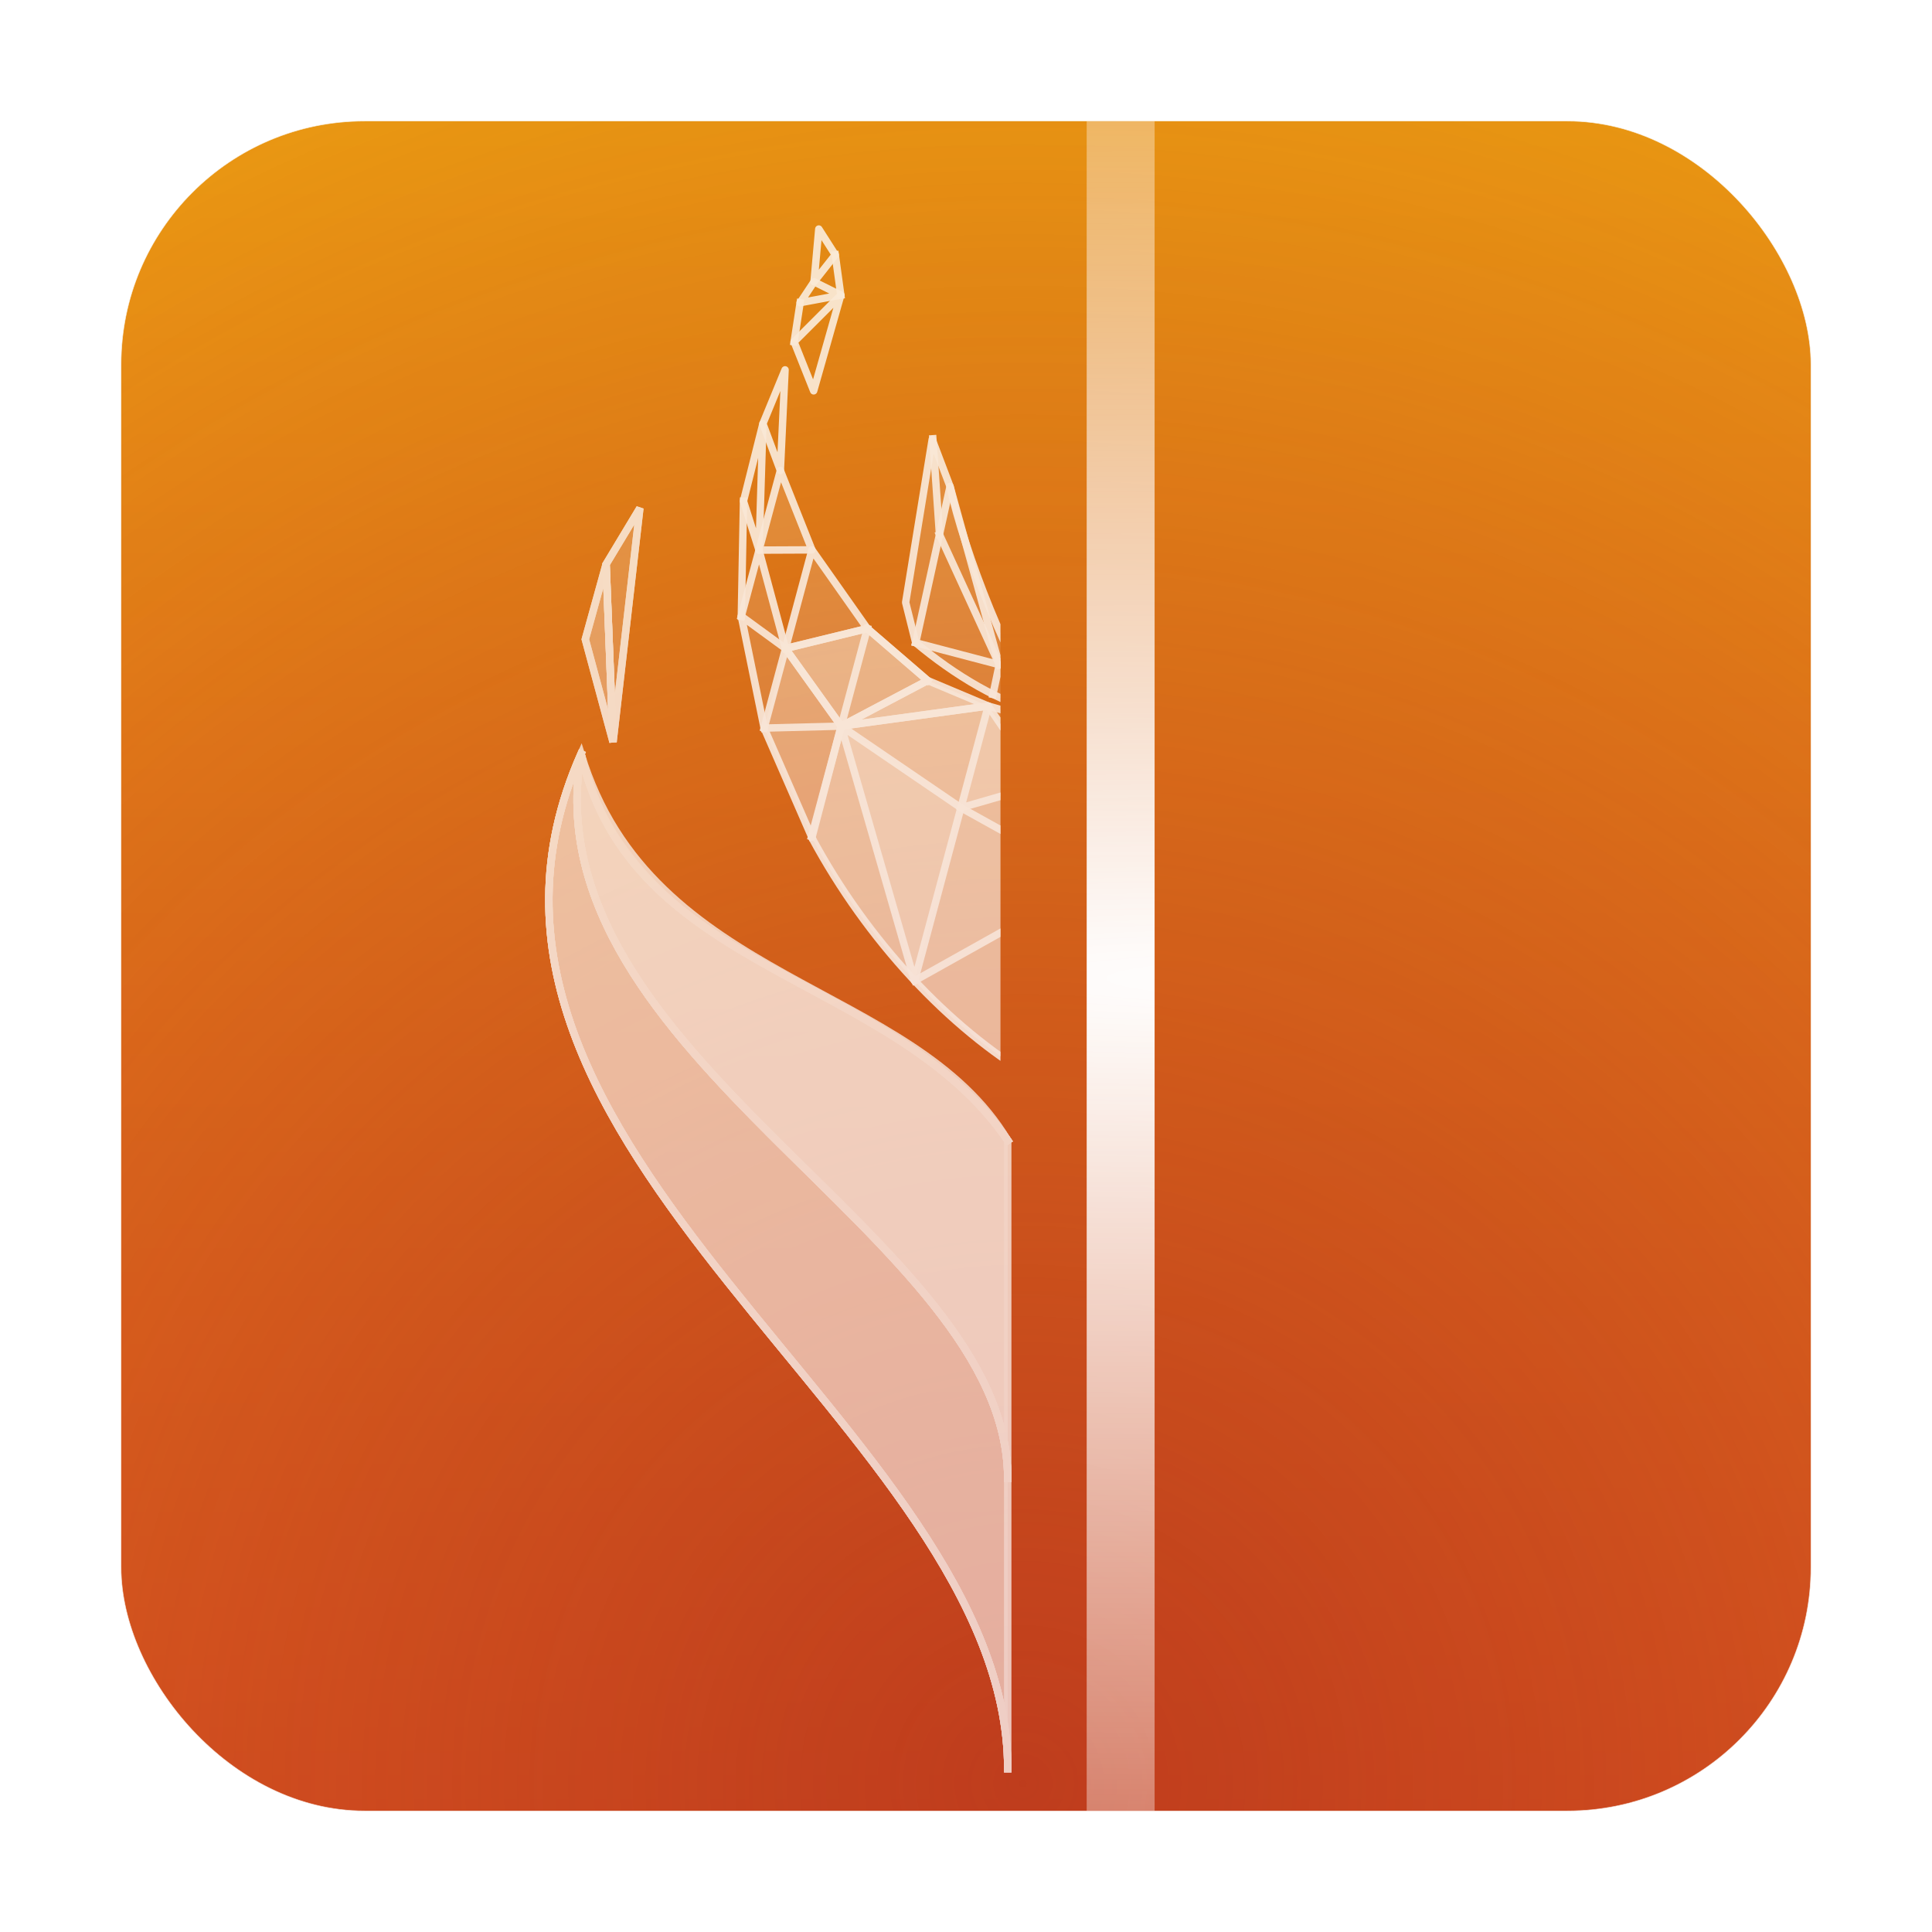 <?xml version="1.0" encoding="UTF-8" standalone="no"?>
<svg
   width="32"
   height="32"
   version="1"
   id="svg22"
   sodipodi:docname="heaptrack.svg"
   inkscape:version="1.1.1 (3bf5ae0d25, 2021-09-20, custom)"
   xmlns:inkscape="http://www.inkscape.org/namespaces/inkscape"
   xmlns:sodipodi="http://sodipodi.sourceforge.net/DTD/sodipodi-0.dtd"
   xmlns:xlink="http://www.w3.org/1999/xlink"
   xmlns="http://www.w3.org/2000/svg"
   xmlns:svg="http://www.w3.org/2000/svg">
  <defs
     id="defs26">
    <linearGradient
       inkscape:collect="always"
       xlink:href="#linearGradient4207"
       id="linearGradient1135"
       gradientUnits="userSpaceOnUse"
       gradientTransform="matrix(0.069,0,0,0.069,-45.825,-21.786)"
       x1="944.669"
       y1="830.917"
       x2="944.669"
       y2="117.863" />
    <linearGradient
       id="linearGradient4207"
       inkscape:collect="always">
      <stop
         id="stop4209"
         offset="0"
         style="stop-color:#f25f27;stop-opacity:1" />
      <stop
         id="stop4211"
         offset="1"
         style="stop-color:#fcdb05;stop-opacity:1" />
    </linearGradient>
    <radialGradient
       inkscape:collect="always"
       xlink:href="#linearGradient2226"
       id="radialGradient2228"
       cx="3191.474"
       cy="1941.592"
       fx="3191.474"
       fy="1941.592"
       r="151.434"
       gradientUnits="userSpaceOnUse"
       gradientTransform="matrix(0.273,0,0,0.273,-854.328,-500.515)" />
    <linearGradient
       inkscape:collect="always"
       id="linearGradient2226">
      <stop
         style="stop-color:#ae2d1b;stop-opacity:1;"
         offset="0"
         id="stop2222" />
      <stop
         style="stop-color:#ae2d1b;stop-opacity:0;"
         offset="1"
         id="stop2224" />
    </linearGradient>
    <radialGradient
       inkscape:collect="always"
       xlink:href="#linearGradient1894"
       id="radialGradient1079-3"
       gradientUnits="userSpaceOnUse"
       gradientTransform="matrix(373.217,-6.9913187e-8,2.7066021e-7,27.224,-1591115.1,-38497.397)"
       cx="4263.294"
       cy="1414.689"
       fx="4263.294"
       fy="1414.689"
       r="0.805" />
    <linearGradient
       id="linearGradient1894"
       inkscape:collect="always">
      <stop
         id="stop1890"
         offset="0"
         style="stop-color:#ffffff;stop-opacity:1" />
      <stop
         id="stop1892"
         offset="1"
         style="stop-color:#fffafa;stop-opacity:0" />
    </linearGradient>
    <clipPath
       clipPathUnits="userSpaceOnUse"
       id="clipPath2129-7">
      <rect
         style="opacity:1;fill:#ffffff;fill-opacity:1;fill-rule:nonzero;stroke:none;stroke-width:0.919;stroke-linecap:butt;stroke-linejoin:round;stroke-miterlimit:4;stroke-dasharray:none;stroke-dashoffset:0;stroke-opacity:1"
         id="rect2131-5"
         width="90.857"
         height="216.468"
         x="-4259.506"
         y="1335.956"
         ry="0.796"
         transform="scale(-1,1)" />
    </clipPath>
    <filter
       inkscape:collect="always"
       style="color-interpolation-filters:sRGB"
       id="filter1165"
       x="-0.075"
       y="-0.075"
       width="1.15"
       height="1.15">
      <feGaussianBlur
         inkscape:collect="always"
         stdDeviation="0.875"
         id="feGaussianBlur1167" />
    </filter>
  </defs>
  <sodipodi:namedview
     id="namedview24"
     pagecolor="#ffffff"
     bordercolor="#666666"
     borderopacity="1.0"
     inkscape:pageshadow="2"
     inkscape:pageopacity="0.0"
     inkscape:pagecheckerboard="0"
     showgrid="false"
     inkscape:zoom="9.5790872"
     inkscape:cx="5.3240981"
     inkscape:cy="9.7086495"
     inkscape:window-width="1920"
     inkscape:window-height="1017"
     inkscape:window-x="0"
     inkscape:window-y="24"
     inkscape:window-maximized="1"
     inkscape:current-layer="svg22" />
  <rect
     inkscape:export-ydpi="152.145095825"
     inkscape:export-xdpi="152.145095825"
     style="opacity:0.5;fill:#000000;fill-opacity:1;fill-rule:nonzero;stroke:#ffffff;stroke-width:0.01;stroke-linecap:round;stroke-linejoin:round;stroke-miterlimit:4;stroke-dasharray:none;stroke-dashoffset:0;stroke-opacity:1;filter:url(#filter1165)"
     id="rect1127-5"
     width="27.99"
     height="27.99"
     x="2.005"
     y="2.005"
     rx="4.034"
     ry="4.034"
     inkscape:export-filename="/home/pinheiro/media/server/kdab/2017/templates/Marketing/Branding/products/Heaptrack/heaptrack-512icon.png" />
  <rect
     inkscape:export-ydpi="152"
     inkscape:export-xdpi="152"
     ry="4.034"
     rx="4.034"
     y="2.005"
     x="2.005"
     height="27.99"
     width="27.99"
     id="rect1125"
     style="fill:url(#linearGradient1135);fill-opacity:1;fill-rule:nonzero;stroke:none;stroke-width:0.01;stroke-linecap:round;stroke-linejoin:round;stroke-miterlimit:4;stroke-dasharray:none;stroke-dashoffset:0;stroke-opacity:1"
     inkscape:export-filename="/home/pinheiro/media/server/kdab/2017/templates/Marketing/Branding/products/Heaptrack/heaptrack-512icon.png" />
  <rect
     inkscape:export-ydpi="152.145095825"
     inkscape:export-xdpi="152.145095825"
     style="opacity:0.76;fill:url(#radialGradient2228);fill-opacity:1;fill-rule:nonzero;stroke:#ffffff;stroke-width:0.01;stroke-linecap:round;stroke-linejoin:round;stroke-miterlimit:4;stroke-dasharray:none;stroke-dashoffset:0;stroke-opacity:1"
     id="rect1127"
     width="27.99"
     height="27.99"
     x="2.005"
     y="2.005"
     rx="4.034"
     ry="4.034"
     inkscape:export-filename="/home/pinheiro/media/server/kdab/2017/templates/Marketing/Branding/products/Heaptrack/heaptrack-512icon.png" />
  <rect
     rx="0"
     ry="0"
     y="2.005"
     x="17.999"
     height="27.99"
     width="1.125"
     id="rect1043-2"
     style="fill:url(#radialGradient1079-3);fill-opacity:1;fill-rule:nonzero;stroke:none;stroke-width:0.227;stroke-linecap:butt;stroke-linejoin:round;stroke-miterlimit:4;stroke-dasharray:none;stroke-dashoffset:0;stroke-opacity:1"
     inkscape:export-filename="/home/pinheiro/media/server/kdab/2017/templates/Marketing/Branding/products/Heaptrack/heaptrack-512icon.png"
     inkscape:export-xdpi="152"
     inkscape:export-ydpi="152" />
  <g
     transform="matrix(0.136,0,0,0.136,-562.722,-179.751)"
     clip-path="url(#clipPath2129-7)"
     id="g1041-1"
     style="opacity:0.822;fill:none;stroke:#ffffff;stroke-width:0.901;stroke-linecap:square;stroke-miterlimit:4;stroke-dasharray:none;stroke-opacity:0.93"
     inkscape:export-filename="/home/pinheiro/media/server/kdab/2017/templates/Marketing/Branding/products/Heaptrack/heaptrack-512icon.png"
     inkscape:export-xdpi="152"
     inkscape:export-ydpi="152">
    <g
       id="g2023-2"
       style="stroke:#ffffff;stroke-width:0.901;stroke-miterlimit:4;stroke-dasharray:none;stroke-opacity:0.93">
      <g
         id="g2016-7"
         style="stroke:#ffffff;stroke-width:0.901;stroke-miterlimit:4;stroke-dasharray:none;stroke-opacity:0.93">
        <g
           id="g2010-0"
           style="stroke:#ffffff;stroke-width:0.901;stroke-miterlimit:4;stroke-dasharray:none;stroke-opacity:0.93">
          <g
             id="g2005-9"
             style="stroke:#ffffff;stroke-width:0.901;stroke-miterlimit:4;stroke-dasharray:none;stroke-opacity:0.93">
            <g
               id="g2001-3"
               style="stroke:#ffffff;stroke-width:0.901;stroke-miterlimit:4;stroke-dasharray:none;stroke-opacity:0.93">
              <path
                 sodipodi:nodetypes="ccccccc"
                 inkscape:connector-curvature="0"
                 id="path965-6"
                 d="m 4236.541,1423.729 c 6.752,12.543 16.631,23.088 26.989,29.252 6.502,-6.297 14.715,-10.057 23.516,-10.625 l -13.688,-12.126 -15.349,-22.551 -17.905,2.454 z"
                 style="opacity:1;fill:#ffffff;fill-opacity:0.686;fill-rule:nonzero;stroke:#ffffff;stroke-width:0.901;stroke-linecap:square;stroke-linejoin:round;stroke-miterlimit:4;stroke-dasharray:none;stroke-dashoffset:0;stroke-opacity:0.93"
                 inkscape:export-xdpi="243.521835327"
                 inkscape:export-ydpi="243.521835327" />
            </g>
          </g>
        </g>
      </g>
    </g>
    <path
       inkscape:export-ydpi="243.521835327"
       inkscape:export-xdpi="243.521835327"
       sodipodi:nodetypes="cccccc"
       inkscape:connector-curvature="0"
       id="path969-0"
       d="m 4251.19,1375.216 -3.231,19.85 1.225,4.91 c 4.699,3.938 10.348,7.366 15.877,8.744 -4.257,-5.022 -10.064,-20.076 -11.696,-27.781 z"
       style="opacity:1;fill:#ffffff;fill-opacity:0.181;fill-rule:nonzero;stroke:#ffffff;stroke-width:0.901;stroke-linecap:square;stroke-linejoin:round;stroke-miterlimit:4;stroke-dasharray:none;stroke-dashoffset:0;stroke-opacity:0.93" />
    <path
       inkscape:export-ydpi="243.521835327"
       inkscape:export-xdpi="243.521835327"
       inkscape:connector-curvature="0"
       id="path973-6"
       d="m 4249.043,1441.141 5.645,-21.066 -14.583,-9.944 z"
       style="opacity:1;fill:#ffffff;fill-opacity:0.293;fill-rule:nonzero;stroke:#ffffff;stroke-width:0.901;stroke-linecap:square;stroke-linejoin:round;stroke-miterlimit:4;stroke-dasharray:none;stroke-dashoffset:0;stroke-opacity:0.93" />
    <path
       inkscape:export-ydpi="243.521835327"
       inkscape:export-xdpi="243.521835327"
       sodipodi:nodetypes="cc"
       style="opacity:1;fill:none;fill-opacity:1;fill-rule:nonzero;stroke:#ffffff;stroke-width:0.901;stroke-linecap:square;stroke-linejoin:round;stroke-miterlimit:4;stroke-dasharray:none;stroke-dashoffset:0;stroke-opacity:0.93"
       d="m 4236.498,1423.591 3.606,-13.459"
       id="path975-2"
       inkscape:connector-curvature="0" />
    <path
       inkscape:export-ydpi="243.521835327"
       inkscape:export-xdpi="243.521835327"
       inkscape:connector-curvature="0"
       id="path977-6"
       d="m 4240.105,1410.132 -9.38,0.239 5.774,13.22"
       style="opacity:1;fill:#ffffff;fill-opacity:0.489;fill-rule:nonzero;stroke:#ffffff;stroke-width:0.901;stroke-linecap:square;stroke-linejoin:round;stroke-miterlimit:4;stroke-dasharray:none;stroke-dashoffset:0;stroke-opacity:0.93"
       sodipodi:nodetypes="ccc" />
    <path
       inkscape:export-ydpi="243.521835327"
       inkscape:export-xdpi="243.521835327"
       sodipodi:nodetypes="ccc"
       style="opacity:1;fill:#ffffff;fill-opacity:0.468;fill-rule:nonzero;stroke:#ffffff;stroke-width:0.901;stroke-linecap:square;stroke-linejoin:round;stroke-miterlimit:4;stroke-dasharray:none;stroke-dashoffset:0;stroke-opacity:0.93"
       d="m 4230.725,1410.371 2.6,-9.694 6.78,9.455"
       id="path979-1"
       inkscape:connector-curvature="0" />
    <path
       inkscape:export-ydpi="243.521835327"
       inkscape:export-xdpi="243.521835327"
       inkscape:connector-curvature="0"
       id="path981-8"
       d="m 4233.325,1400.677 -5.38,-3.928 2.78,13.622"
       style="opacity:1;fill:#ffffff;fill-opacity:0.165;fill-rule:nonzero;stroke:#ffffff;stroke-width:0.901;stroke-linecap:square;stroke-linejoin:round;stroke-miterlimit:4;stroke-dasharray:none;stroke-dashoffset:0;stroke-opacity:0.93"
       sodipodi:nodetypes="ccc" />
    <path
       inkscape:export-ydpi="243.521835327"
       inkscape:export-xdpi="243.521835327"
       sodipodi:nodetypes="ccc"
       style="opacity:1;fill:#ffffff;fill-opacity:0.165;fill-rule:nonzero;stroke:#ffffff;stroke-width:0.901;stroke-linecap:square;stroke-linejoin:round;stroke-miterlimit:4;stroke-dasharray:none;stroke-dashoffset:0;stroke-opacity:0.93"
       d="m 4227.944,1396.749 2.158,-8.053 3.223,11.982"
       id="path983-7"
       inkscape:connector-curvature="0" />
    <path
       inkscape:export-ydpi="243.521835327"
       inkscape:export-xdpi="243.521835327"
       inkscape:connector-curvature="0"
       id="path985-9"
       d="m 4228.211,1382.732 -0.266,14.017"
       style="opacity:1;fill:none;fill-opacity:1;fill-rule:nonzero;stroke:#ffffff;stroke-width:0.901;stroke-linecap:square;stroke-linejoin:round;stroke-miterlimit:4;stroke-dasharray:none;stroke-dashoffset:0;stroke-opacity:0.93"
       sodipodi:nodetypes="cc" />
    <path
       inkscape:export-ydpi="243.521835327"
       inkscape:export-xdpi="243.521835327"
       sodipodi:nodetypes="cccc"
       style="opacity:1;fill:none;fill-opacity:1;fill-rule:nonzero;stroke:#ffffff;stroke-width:0.901;stroke-linecap:square;stroke-linejoin:round;stroke-miterlimit:4;stroke-dasharray:none;stroke-dashoffset:0;stroke-opacity:0.93"
       d="m 4230.102,1388.696 -1.892,-5.964 2.366,-9.437 z"
       id="path987-2"
       inkscape:connector-curvature="0" />
    <path
       inkscape:export-ydpi="243.521835327"
       inkscape:export-xdpi="243.521835327"
       sodipodi:nodetypes="ccc"
       style="opacity:1;fill:#ffffff;fill-opacity:0.085;fill-rule:nonzero;stroke:#ffffff;stroke-width:0.901;stroke-linecap:square;stroke-linejoin:round;stroke-miterlimit:4;stroke-dasharray:none;stroke-dashoffset:0;stroke-opacity:0.93"
       d="m 4254.687,1420.076 16.065,8.912 -21.709,12.154"
       id="path989-0"
       inkscape:connector-curvature="0" />
    <path
       inkscape:export-ydpi="243.521835327"
       inkscape:export-xdpi="243.521835327"
       inkscape:connector-curvature="0"
       id="path991-2"
       d="m 4258.009,1407.678 -3.322,12.398 23.272,-6.733 z"
       style="opacity:1;fill:#ffffff;fill-opacity:0.234;fill-rule:nonzero;stroke:#ffffff;stroke-width:0.901;stroke-linecap:square;stroke-linejoin:round;stroke-miterlimit:4;stroke-dasharray:none;stroke-dashoffset:0;stroke-opacity:0.93"
       sodipodi:nodetypes="cccc" />
    <path
       inkscape:export-ydpi="243.521835327"
       inkscape:export-xdpi="243.521835327"
       inkscape:connector-curvature="0"
       id="path995-3"
       d="m 4258.009,1407.678 -7.373,-3.101 -10.531,5.555 z"
       style="opacity:1;fill:#ffffff;fill-opacity:0.707;fill-rule:nonzero;stroke:#ffffff;stroke-width:0.901;stroke-linecap:square;stroke-linejoin:round;stroke-miterlimit:4;stroke-dasharray:none;stroke-dashoffset:0;stroke-opacity:0.93"
       sodipodi:nodetypes="cccc" />
    <path
       inkscape:export-ydpi="243.521835327"
       inkscape:export-xdpi="243.521835327"
       sodipodi:nodetypes="cc"
       style="opacity:1;fill:none;fill-opacity:1;fill-rule:nonzero;stroke:#ffffff;stroke-width:0.901;stroke-linecap:square;stroke-linejoin:round;stroke-miterlimit:4;stroke-dasharray:none;stroke-dashoffset:0;stroke-opacity:0.93"
       d="m 4243.289,1398.246 7.346,6.332"
       id="path997-7"
       inkscape:connector-curvature="0" />
    <path
       inkscape:export-ydpi="243.521835327"
       inkscape:export-xdpi="243.521835327"
       sodipodi:nodetypes="cccc"
       style="opacity:1;fill:#ffffff;fill-opacity:0.191;fill-rule:nonzero;stroke:#ffffff;stroke-width:0.901;stroke-linecap:square;stroke-linejoin:round;stroke-miterlimit:4;stroke-dasharray:none;stroke-dashoffset:0;stroke-opacity:0.93"
       d="m 4243.289,1398.246 -9.964,2.432 3.218,-12.01 z"
       id="path1001-5"
       inkscape:connector-curvature="0" />
    <path
       inkscape:export-ydpi="243.521835327"
       inkscape:export-xdpi="243.521835327"
       sodipodi:nodetypes="cccc"
       style="opacity:1;fill:#ffffff;fill-opacity:0.165;fill-rule:nonzero;stroke:#ffffff;stroke-width:0.901;stroke-linecap:square;stroke-linejoin:round;stroke-miterlimit:4;stroke-dasharray:none;stroke-dashoffset:0;stroke-opacity:0.93"
       d="m 4230.102,1388.696 2.598,-9.694 3.843,9.666 z"
       id="path1005-9"
       inkscape:connector-curvature="0" />
    <path
       inkscape:export-ydpi="243.521835327"
       inkscape:export-xdpi="243.521835327"
       sodipodi:nodetypes="cccc"
       style="opacity:1;fill:none;fill-opacity:1;fill-rule:nonzero;stroke:#ffffff;stroke-width:0.901;stroke-linecap:square;stroke-linejoin:round;stroke-miterlimit:4;stroke-dasharray:none;stroke-dashoffset:0;stroke-opacity:0.93"
       d="m 4233.274,1366.742 -0.574,12.26 -2.123,-5.706 z"
       id="path1009-2"
       inkscape:connector-curvature="0" />
    <path
       inkscape:export-ydpi="243.521835327"
       inkscape:export-xdpi="243.521835327"
       sodipodi:nodetypes="ccc"
       style="opacity:1;fill:none;fill-opacity:1;fill-rule:nonzero;stroke:#ffffff;stroke-width:0.901;stroke-linecap:square;stroke-linejoin:round;stroke-miterlimit:4;stroke-dasharray:none;stroke-dashoffset:0;stroke-opacity:0.93"
       d="m 4263.787,1408.163 -4.431,-5.513 -0.767,3.632"
       id="path1011-2"
       inkscape:connector-curvature="0" />
    <path
       inkscape:export-ydpi="243.521835327"
       inkscape:export-xdpi="243.521835327"
       inkscape:connector-curvature="0"
       id="path1013-8"
       d="m 4249.184,1399.977 10.172,2.673"
       style="opacity:1;fill:none;fill-opacity:1;fill-rule:nonzero;stroke:#ffffff;stroke-width:0.901;stroke-linecap:square;stroke-linejoin:round;stroke-miterlimit:4;stroke-dasharray:none;stroke-dashoffset:0;stroke-opacity:0.93"
       sodipodi:nodetypes="cc" />
    <path
       inkscape:export-ydpi="243.521835327"
       inkscape:export-xdpi="243.521835327"
       sodipodi:nodetypes="ccc"
       style="opacity:1;fill:none;fill-opacity:1;fill-rule:nonzero;stroke:#ffffff;stroke-width:0.901;stroke-linecap:square;stroke-linejoin:round;stroke-miterlimit:4;stroke-dasharray:none;stroke-dashoffset:0;stroke-opacity:0.93"
       d="m 4259.357,1402.649 -5.991,-21.71 -4.182,19.037"
       id="path1015-9"
       inkscape:connector-curvature="0" />
    <path
       inkscape:export-ydpi="243.521835327"
       inkscape:export-xdpi="243.521835327"
       sodipodi:nodetypes="cc"
       style="opacity:1;fill:none;fill-opacity:1;fill-rule:nonzero;stroke:#ffffff;stroke-width:0.901;stroke-linecap:square;stroke-linejoin:round;stroke-miterlimit:4;stroke-dasharray:none;stroke-dashoffset:0;stroke-opacity:0.93"
       d="m 4251.273,1375.133 0.802,11.658"
       id="path1019-7"
       inkscape:connector-curvature="0" />
    <path
       inkscape:export-ydpi="243.521835327"
       inkscape:export-xdpi="243.521835327"
       inkscape:connector-curvature="0"
       id="path1021-3"
       d="m 4236.756,1369.298 -2.378,-5.971 5.684,-5.684 z"
       style="opacity:1;fill:none;fill-opacity:1;fill-rule:nonzero;stroke:#ffffff;stroke-width:0.901;stroke-linecap:square;stroke-linejoin:round;stroke-miterlimit:4;stroke-dasharray:none;stroke-dashoffset:0;stroke-opacity:0.93"
       sodipodi:nodetypes="cccc" />
    <path
       inkscape:export-ydpi="243.521835327"
       inkscape:export-xdpi="243.521835327"
       sodipodi:nodetypes="cc"
       style="opacity:1;fill:none;fill-opacity:1;fill-rule:nonzero;stroke:#ffffff;stroke-width:0.901;stroke-linecap:square;stroke-linejoin:round;stroke-miterlimit:4;stroke-dasharray:none;stroke-dashoffset:0;stroke-opacity:0.93"
       d="m 4235.109,1358.565 -0.732,4.762"
       id="path1023-6"
       inkscape:connector-curvature="0" />
    <path
       inkscape:export-ydpi="243.521835327"
       inkscape:export-xdpi="243.521835327"
       inkscape:connector-curvature="0"
       id="path1025-1"
       d="m 4235.109,1358.565 1.692,-2.546 3.261,1.623 z"
       style="opacity:1;fill:none;fill-opacity:1;fill-rule:nonzero;stroke:#ffffff;stroke-width:0.901;stroke-linecap:square;stroke-linejoin:round;stroke-miterlimit:4;stroke-dasharray:none;stroke-dashoffset:0;stroke-opacity:0.93"
       sodipodi:nodetypes="cccc" />
    <path
       inkscape:export-ydpi="243.521835327"
       inkscape:export-xdpi="243.521835327"
       sodipodi:nodetypes="cc"
       style="opacity:1;fill:none;fill-opacity:1;fill-rule:nonzero;stroke:#ffffff;stroke-width:0.901;stroke-linecap:square;stroke-linejoin:round;stroke-miterlimit:4;stroke-dasharray:none;stroke-dashoffset:0;stroke-opacity:0.93"
       d="m 4240.061,1357.643 -0.674,-4.909"
       id="path1027-2"
       inkscape:connector-curvature="0" />
    <path
       inkscape:export-ydpi="243.521835327"
       inkscape:export-xdpi="243.521835327"
       inkscape:connector-curvature="0"
       id="path1029-9"
       d="m 4239.387,1352.734 -2.587,3.285 0.58,-6.428 z"
       style="opacity:1;fill:none;fill-opacity:1;fill-rule:nonzero;stroke:#ffffff;stroke-width:0.901;stroke-linecap:square;stroke-linejoin:round;stroke-miterlimit:4;stroke-dasharray:none;stroke-dashoffset:0;stroke-opacity:0.93"
       sodipodi:nodetypes="cccc" />
    <path
       inkscape:export-ydpi="243.521835327"
       inkscape:export-xdpi="243.521835327"
       inkscape:connector-curvature="0"
       id="path1035-3"
       d="m 4240.105,1410.132 3.185,-11.886"
       style="opacity:1;fill:none;fill-opacity:1;fill-rule:nonzero;stroke:#ffffff;stroke-width:0.901;stroke-linecap:square;stroke-linejoin:round;stroke-miterlimit:4;stroke-dasharray:none;stroke-dashoffset:0;stroke-opacity:0.93"
       sodipodi:nodetypes="cc" />
    <path
       inkscape:connector-curvature="0"
       id="path2025-1"
       d="m 4259.357,1402.649 -7.282,-15.858"
       style="opacity:1;fill:none;fill-opacity:1;fill-rule:nonzero;stroke:#ffffff;stroke-width:0.901;stroke-linecap:square;stroke-linejoin:round;stroke-miterlimit:4;stroke-dasharray:none;stroke-dashoffset:0;stroke-opacity:0.93"
       sodipodi:nodetypes="cc"
       inkscape:export-xdpi="243.521835327"
       inkscape:export-ydpi="243.521835327" />
    <path
       inkscape:connector-curvature="0"
       id="path2220"
       d="m 4243.289,1398.246 -9.964,2.432 6.78,9.455 10.531,-5.555 z"
       style="opacity:1;fill:#ffffff;fill-opacity:0.574;fill-rule:nonzero;stroke:#ffffff;stroke-width:0.901;stroke-linecap:square;stroke-linejoin:round;stroke-miterlimit:4;stroke-dasharray:none;stroke-dashoffset:0;stroke-opacity:0.93"
       sodipodi:nodetypes="ccccc"
       inkscape:export-xdpi="243.521835327"
       inkscape:export-ydpi="243.521835327" />
  </g>
  <g
     transform="matrix(-0.275,0,0,0.274,1190.12,-384.961)"
     style="opacity:0.746;fill:none;stroke:#ffffff;stroke-width:0.447;stroke-linecap:square;stroke-miterlimit:4;stroke-dasharray:none;stroke-opacity:0.93"
     id="g1053-9"
     inkscape:export-filename="/home/pinheiro/media/server/kdab/2017/templates/Marketing/Branding/products/Heaptrack/heaptrack-512icon.png"
     inkscape:export-xdpi="152"
     inkscape:export-ydpi="152">
    <path
       style="opacity:1;fill:none;fill-opacity:1;fill-rule:nonzero;stroke:#ffffff;stroke-width:0.447;stroke-linecap:square;stroke-linejoin:miter;stroke-miterlimit:4;stroke-dasharray:none;stroke-dashoffset:0;stroke-opacity:0.93"
       d="m 4267.014,1511.891 c 0,-20.546 36.289,-37.341 25.701,-61.351"
       id="path1045-4"
       inkscape:connector-curvature="0"
       sodipodi:nodetypes="cc" />
    <path
       sodipodi:nodetypes="ccc"
       inkscape:connector-curvature="0"
       id="path1047-7"
       d="m 4267.014,1494.33 c 0,-14.665 28.834,-25.472 25.701,-43.79 -3.024,13.371 -18.765,13.215 -25.701,23.363"
       style="opacity:1;fill:none;fill-opacity:1;fill-rule:nonzero;stroke:#ffffff;stroke-width:0.447;stroke-linecap:square;stroke-linejoin:miter;stroke-miterlimit:4;stroke-dasharray:none;stroke-dashoffset:0;stroke-opacity:0.93" />
    <path
       style="opacity:1;fill:none;fill-opacity:1;fill-rule:nonzero;stroke:#ffffff;stroke-width:0.447;stroke-linecap:square;stroke-linejoin:miter;stroke-miterlimit:4;stroke-dasharray:none;stroke-dashoffset:0;stroke-opacity:0.93"
       d="m 4291.204,1439.074 1.252,4.539 -1.67,6.209 z"
       id="path1049-8"
       inkscape:connector-curvature="0"
       sodipodi:nodetypes="cccc" />
    <path
       sodipodi:nodetypes="cccc"
       inkscape:connector-curvature="0"
       id="path1051-4"
       d="m 4291.204,1439.074 -2.035,-3.391 1.617,14.139 z"
       style="opacity:1;fill:none;fill-opacity:1;fill-rule:nonzero;stroke:#ffffff;stroke-width:0.447;stroke-linecap:square;stroke-linejoin:miter;stroke-miterlimit:4;stroke-dasharray:none;stroke-dashoffset:0;stroke-opacity:0.93" />
    <path
       sodipodi:nodetypes="cc"
       inkscape:connector-curvature="0"
       id="path1896-5"
       d="m 4267.014,1511.891 c 0,-20.546 36.289,-37.341 25.701,-61.351"
       style="opacity:1;fill:none;fill-opacity:1;fill-rule:nonzero;stroke:#ffffff;stroke-width:0.447;stroke-linecap:square;stroke-linejoin:miter;stroke-miterlimit:4;stroke-dasharray:none;stroke-dashoffset:0;stroke-opacity:0.93" />
    <path
       style="opacity:1;fill:none;fill-opacity:1;fill-rule:nonzero;stroke:#ffffff;stroke-width:0.447;stroke-linecap:square;stroke-linejoin:miter;stroke-miterlimit:4;stroke-dasharray:none;stroke-dashoffset:0;stroke-opacity:0.93"
       d="m 4267.014,1494.33 c 0,-14.665 28.834,-25.472 25.701,-43.79 -3.024,13.371 -18.765,13.215 -25.701,23.363"
       id="path1898-0"
       inkscape:connector-curvature="0"
       sodipodi:nodetypes="ccc" />
    <path
       sodipodi:nodetypes="cccc"
       inkscape:connector-curvature="0"
       id="path1900-3"
       d="m 4291.204,1439.074 1.252,4.539 -1.67,6.209 z"
       style="opacity:1;fill:#ffffff;fill-opacity:0.415;fill-rule:nonzero;stroke:#ffffff;stroke-width:0.447;stroke-linecap:square;stroke-linejoin:miter;stroke-miterlimit:4;stroke-dasharray:none;stroke-dashoffset:0;stroke-opacity:0.93" />
    <path
       style="opacity:1;fill:#ffffff;fill-opacity:0.25;fill-rule:nonzero;stroke:#ffffff;stroke-width:0.447;stroke-linecap:square;stroke-linejoin:miter;stroke-miterlimit:4;stroke-dasharray:none;stroke-dashoffset:0;stroke-opacity:0.93"
       d="m 4291.204,1439.074 -2.035,-3.391 1.617,14.139 z"
       id="path1902-6"
       inkscape:connector-curvature="0"
       sodipodi:nodetypes="cccc" />
    <path
       style="opacity:1;fill:none;fill-opacity:1;fill-rule:nonzero;stroke:#ffffff;stroke-width:0.447;stroke-linecap:square;stroke-linejoin:miter;stroke-miterlimit:4;stroke-dasharray:none;stroke-dashoffset:0;stroke-opacity:0.93"
       d="m 4267.014,1511.891 c 0,-20.546 36.289,-37.341 25.701,-61.351"
       id="path1904-1"
       inkscape:connector-curvature="0"
       sodipodi:nodetypes="cc" />
    <path
       sodipodi:nodetypes="ccc"
       inkscape:connector-curvature="0"
       id="path1906-0"
       d="m 4267.014,1494.33 c 0,-14.665 28.834,-25.472 25.701,-43.79 -3.024,13.371 -18.765,13.215 -25.701,23.363"
       style="opacity:1;fill:none;fill-opacity:1;fill-rule:nonzero;stroke:#ffffff;stroke-width:0.447;stroke-linecap:square;stroke-linejoin:miter;stroke-miterlimit:4;stroke-dasharray:none;stroke-dashoffset:0;stroke-opacity:0.93" />
    <path
       sodipodi:nodetypes="cccc"
       inkscape:connector-curvature="0"
       id="path1912-6"
       d="m 4267.014,1511.891 c 0,-20.546 36.289,-37.341 25.701,-61.351 -4.224,13.942 -19.999,13.771 -25.701,23.363 z"
       style="opacity:1;fill:#ffffff;fill-opacity:0.771;fill-rule:nonzero;stroke:#ffffff;stroke-width:0.447;stroke-linecap:square;stroke-linejoin:miter;stroke-miterlimit:4;stroke-dasharray:none;stroke-dashoffset:0;stroke-opacity:0.93" />
    <path
       clip-path="none"
       style="opacity:1;fill:none;fill-opacity:1;fill-rule:nonzero;stroke:#ffffff;stroke-width:0.447;stroke-linecap:square;stroke-linejoin:miter;stroke-miterlimit:4;stroke-dasharray:none;stroke-dashoffset:0;stroke-opacity:0.93"
       d="m 4267.014,1494.33 c 0,-14.665 28.834,-25.472 25.701,-43.79 -3.024,13.371 -18.765,13.215 -25.701,23.363"
       id="path1914-3"
       inkscape:connector-curvature="0"
       sodipodi:nodetypes="ccc" />
    <path
       sodipodi:nodetypes="ccc"
       inkscape:connector-curvature="0"
       id="path1413"
       d="m 4267.014,1494.33 c 0,-14.665 28.834,-25.472 25.701,-43.79 -3.024,13.371 -18.765,13.215 -25.701,23.363"
       style="opacity:1;fill:#ffffff;fill-opacity:0.771;fill-rule:nonzero;stroke:#ffffff;stroke-width:0.447;stroke-linecap:square;stroke-linejoin:miter;stroke-miterlimit:4;stroke-dasharray:none;stroke-dashoffset:0;stroke-opacity:0.93"
       clip-path="none" />
  </g>
</svg>
